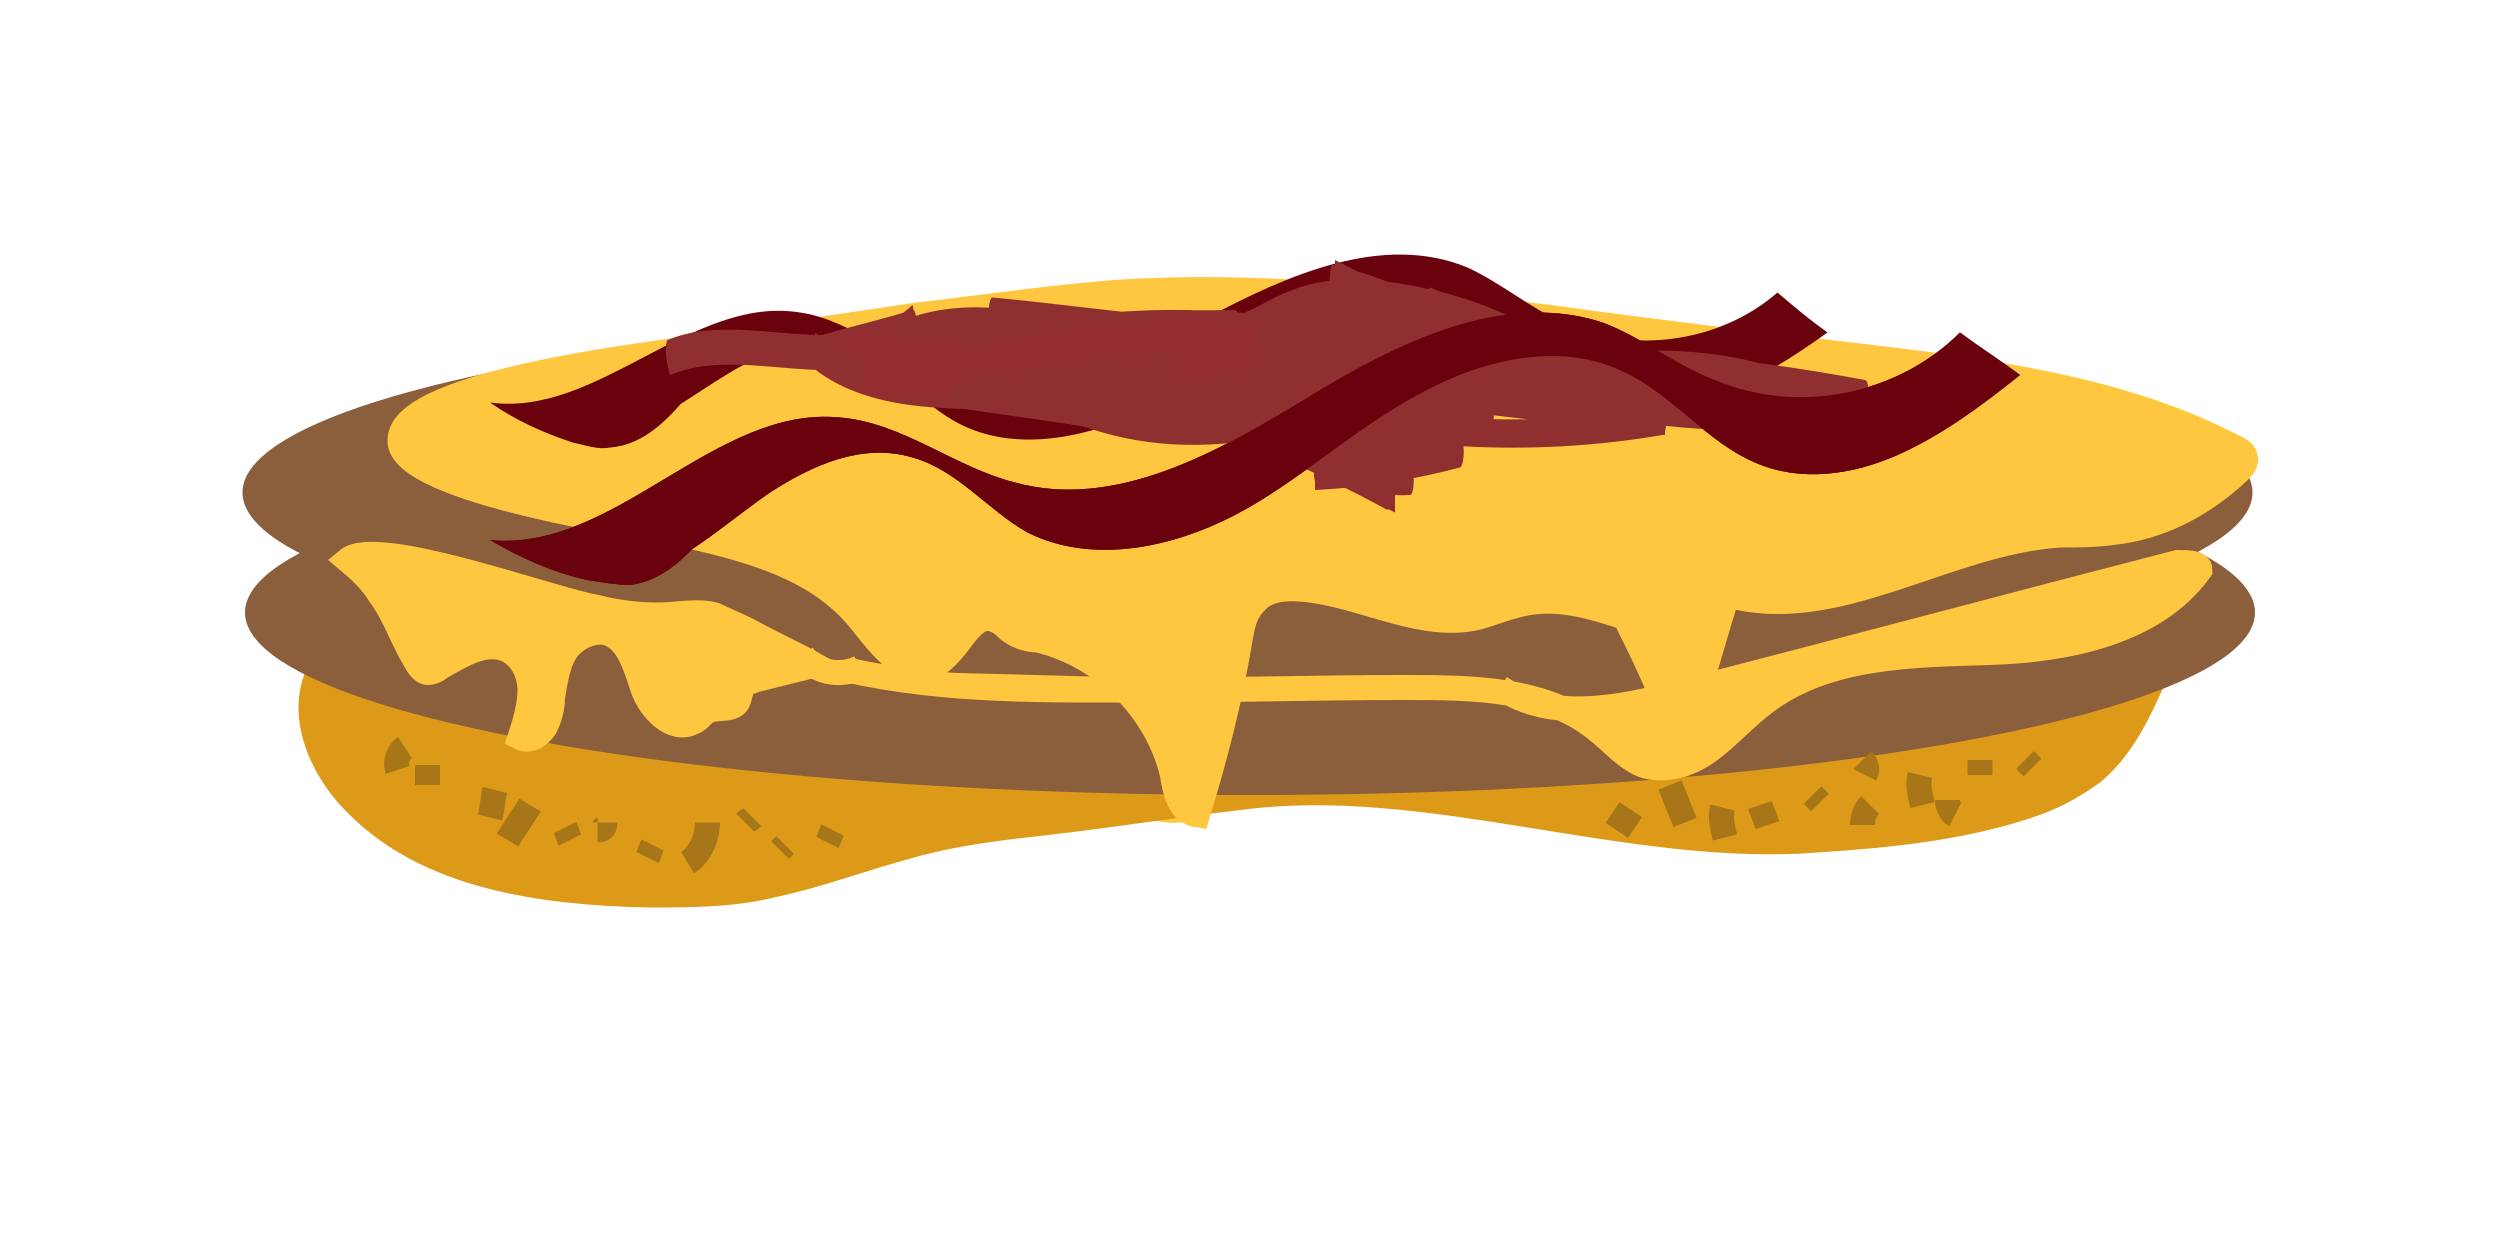 <?xml version="1.0" encoding="utf-8"?>
<!-- Generator: Adobe Illustrator 25.0.1, SVG Export Plug-In . SVG Version: 6.00 Build 0)  -->
<svg version="1.1" id="Layer_1" xmlns="http://www.w3.org/2000/svg" xmlns:xlink="http://www.w3.org/1999/xlink" x="0px" y="0px"
	 viewBox="0 0 100 50" style="enable-background:new 0 0 100 50;" xml:space="preserve">
<style type="text/css">
	.st0{fill:#FFC63F;stroke:#FFC63F;stroke-miterlimit:10;}
	.st1{fill:none;stroke:#FFC63F;stroke-miterlimit:10;}
	.st2{fill:#DD9A19;stroke:#DD9A19;stroke-miterlimit:10;}
	.st3{fill:#8B5E3C;}
	.st4{fill:#69020D;}
	.st5{fill:none;stroke:#A67619;stroke-miterlimit:10;}
	.st6{fill:#902F30;}
	.st7{fill:#942D2F;}
</style>
<path class="st0" d="M42.3,29.6c0.8,0.8,1.7,1.5,2.7,2.1c0.7,0.4,1.4,0.8,2.2,0.7c1-0.2,1.5-1.2,2.3-1.7c0.5-0.3,1.1-0.4,1.6-0.6
	c0.9-0.3,1.8-1,2.2-1.9c-1.2,0.4-2.4,0.8-3.7,0.8c-2.2,0-4.2-1.3-6.4-1.4c-0.9,0-2.3-0.1-3.1,0.2C40.8,28.3,41.6,28.9,42.3,29.6z"/>
<path class="st1" d="M39.6,27.5c-1.1-0.5-2.3-0.9-3.5-0.8c-0.3,0-0.7,0.1-1,0.2c-0.9,0.1-1.9-0.1-2.8-0.5"/>
<path class="st2" d="M12.8,26.8c-0.9,1.7,0,3.9,1.4,5.3c2.9,3,7.5,3.6,11.7,3.7c1.7,0,3.4,0,5-0.4c1.9-0.4,3.7-1.1,5.6-1.6
	c1.8-0.5,3.6-0.7,5.4-0.9c2.6-0.3,5.1-0.7,7.7-1c7.5-1,15.6,2.3,23.1,1.7c3-0.2,6-0.5,8.8-1.5c0.8-0.3,1.5-0.7,2.2-1.2
	c1.2-1,1.9-2.5,2.5-3.9"/>
<ellipse class="st3" cx="50" cy="24.5" rx="40.2" ry="7.3"/>
<ellipse class="st3" cx="49.9" cy="19.7" rx="40.2" ry="7.3"/>
<path class="st0" d="M15.2,23.8c0.6,0.8,0.9,1.8,1.4,2.6c0.1,0.2,0.3,0.5,0.5,0.5c0.2,0,0.4-0.1,0.5-0.2c0.9-0.5,1.8-1.1,2.7-0.7
	c0.6,0.3,0.9,1,0.9,1.6c0,0.6-0.2,1.3-0.4,1.9c0.4,0.2,0.8-0.1,1-0.4c0.2-0.4,0.3-0.8,0.3-1.2c0.1-0.6,0.2-1.3,0.5-1.8
	c0.3-0.5,1-0.9,1.6-0.8c0.9,0.2,1.2,1.3,1.5,2.2c0.3,0.9,1.2,1.8,2,1.4c0.3-0.1,0.4-0.4,0.7-0.5c0.4-0.1,0.9,0,1.1-0.3
	c0.1-0.2,0.1-0.4,0.2-0.6c0.1-0.2,0.3-0.2,0.5-0.3c0.8-0.2,1.6-0.4,2.4-0.6c-0.9-0.5-1.8-0.9-2.7-1.4c-0.4-0.2-0.9-0.4-1.3-0.6
	c-0.7-0.2-1.5,0-2.3,0c-0.8,0-1.6-0.1-2.4-0.3c-1.8-0.3-8.8-2.9-10-1.9C14.5,22.9,14.9,23.3,15.2,23.8z"/>
<path class="st0" d="M27.4,21.4c2.6,0.6,5.3,1.3,7,3.4c0.8,1,1.8,2.4,3,1.8c1-0.5,1.4-2.2,2.4-1.8c0.3,0.1,0.5,0.4,0.7,0.5
	c0.3,0.2,0.7,0.3,1,0.3c2.6,0.6,4.8,2.8,5.4,5.4c0.1,0.7,0.3,1.5,1,1.6c0.7-2.3,1.3-4.6,1.7-7c0.1-0.6,0.2-1.1,0.6-1.5
	c0.5-0.6,1.4-0.6,2.2-0.5c2.3,0.3,4.5,1.6,6.7,1.1c0.7-0.2,1.4-0.5,2.1-0.6c1.3-0.2,2.6,0.2,3.8,0.6c0.5,1,1,2,1.4,3
	c0.1,0.3,0.3,0.6,0.6,0.7c0.5,0.1,0.9-0.5,1-1c0.4-1.2,0.7-2.4,1.1-3.6c4.4,1.2,8.7-2.1,13.3-2.4c0.7,0,1.4,0,2.1-0.1
	c1.9-0.2,3.6-1.1,5-2.4c0.2-0.2,0.4-0.4,0.3-0.6c0-0.2-0.2-0.3-0.4-0.4c-4.4-2.3-9.5-3-14.5-3.6c-4.3-0.5-8.6-1-12.9-1.6
	c-5.8-0.7-11.6-1.4-17.4-1c-2.6,0.2-5.3,0.6-7.9,0.9c-2.7,0.4-5.4,0.8-8.2,1.2c-1.7,0.3-12.5,1.4-12.5,3.8
	C15.9,19.7,26.1,21.1,27.4,21.4z"/>
<path class="st4" d="M25.8,23c1.9-0.8,3.4-2.2,5-3.3c1.7-1.1,3.7-2,5.7-1.4c1.8,0.5,3,2.1,4.6,3c2.6,1.3,5.8,0.6,8.3-0.7
	s4.7-3.4,7.3-4.8c2.5-1.4,5.7-2.2,8.3-0.9c1.9,0.9,3.3,2.8,5.2,3.6c1.8,0.8,3.9,0.5,5.7-0.3c1.8-0.8,3.4-2,4.9-3.2
	c-0.8-0.6-1.6-1.1-2.4-1.7c-2.5,2.5-6.5,3.3-9.8,1.9c-1.6-0.6-2.9-1.7-4.5-2.3c-4-1.3-8.2,0.8-11.8,3c-3.6,2.2-7.7,4.5-11.7,3.4
	c-2.4-0.6-4.5-2.4-7-2.6c-5-0.5-9,5.4-14,4.9c1.2,0.7,2.5,1.3,3.9,1.6c0.6,0.1,1.2,0.2,1.7,0.2c1.6-0.2,2.7-1.6,3.7-2.9"/>
<path class="st4" d="M24.7,17.5c1.6-0.6,3-1.7,4.5-2.6c1.5-0.9,3.3-1.5,5-0.9c1.5,0.5,2.5,2,3.9,2.8c2.2,1.3,5,0.8,7.3-0.2
	s4.3-2.7,6.6-3.8c2.3-1.1,5.1-1.6,7.3-0.4c1.6,0.9,2.7,2.6,4.4,3.4c1.5,0.7,3.4,0.6,5,0c1.6-0.6,3-1.5,4.4-2.5c-0.7-0.5-1.3-1-2-1.6
	c-2.3,2-5.8,2.5-8.6,1.2c-1.3-0.6-2.5-1.6-3.8-2.2c-3.4-1.4-7.2,0.3-10.4,2c-3.2,1.7-6.9,3.5-10.4,2.4c-2.1-0.6-3.8-2.3-5.9-2.6
	c-4.3-0.7-8.1,4.2-12.4,3.6c1,0.7,2.1,1.2,3.3,1.6c0.5,0.1,1,0.3,1.5,0.2c1.4-0.1,2.4-1.2,3.3-2.3"/>
<path class="st5" d="M15.9,30.8c-0.1-0.3,0-0.7,0.3-0.9"/>
<path class="st5" d="M17.1,31.4c0-0.3,0-0.5,0-0.8"/>
<path class="st5" d="M19.6,32.7c0.1-0.4,0.1-0.7,0.2-1.1"/>
<path class="st5" d="M22.8,33.6c-0.1-0.2-0.1-0.3-0.2-0.5"/>
<path class="st5" d="M20.3,33.6c0.3-0.5,0.6-0.9,0.9-1.4"/>
<path class="st5" d="M23.9,33.2c0.2,0,0.3-0.1,0.3-0.3"/>
<path class="st5" d="M25.9,34.3c0.1-0.2,0.1-0.3,0.2-0.5"/>
<path class="st5" d="M27.5,34.5c0.5-0.3,0.8-1,0.8-1.6"/>
<path class="st5" d="M29.8,32.9c0.1-0.1,0.2-0.1,0.3-0.2"/>
<path class="st5" d="M31.2,34c0.1-0.1,0.1-0.1,0.2-0.2"/>
<path class="st5" d="M33.1,33.7c0.1-0.2,0.1-0.3,0.2-0.5"/>
<path class="st5" d="M64.5,32.5c0.3,0.2,0.6,0.4,0.9,0.6"/>
<path class="st5" d="M66.8,31.4c0.2,0.5,0.4,1,0.6,1.5"/>
<path class="st5" d="M68.9,32.3c-0.1,0.4,0,0.8,0.1,1.2"/>
<path class="st5" d="M70.4,32.2c0.1,0.3,0.2,0.5,0.3,0.8"/>
<path class="st5" d="M72.5,31.8c0.1,0.1,0.2,0.2,0.3,0.3"/>
<path class="st5" d="M74.5,30.4c0.2,0.2,0.2,0.4,0.1,0.6"/>
<path class="st5" d="M74.8,32.2c-0.2,0.2-0.3,0.5-0.3,0.8"/>
<path class="st5" d="M76.8,31c-0.1,0.4,0,0.8,0.1,1.2"/>
<path class="st5" d="M77.9,32c0,0.2,0.1,0.5,0.3,0.6"/>
<path class="st5" d="M79.2,30.4c0,0.2,0,0.4,0,0.6"/>
<path class="st5" d="M81,30.4c0.1,0.1,0.2,0.2,0.3,0.3"/>
<path class="st0" d="M33.9,26.8c4,0.9,8.2,0.8,12.3,0.8c3.3,0,6.6-0.1,9.9-0.1c2.8,0,5.8,0,7.9,1.8c0.5,0.4,1,1,1.7,1.3
	c0.9,0.3,1.9,0,2.7-0.6c0.8-0.6,1.4-1.3,2.2-1.9c2.5-1.9,5.9-1.9,9-2c3.1-0.1,6.6-0.8,8.4-3.3c0-0.3-0.5-0.3-0.9-0.3
	c-6.6,1.7-13.3,3.5-19.9,5.2c-2.4,0.6-5.1,1.2-7.2-0.2"/>
<path class="st1" d="M34.4,26.7c-0.8,0.4-1.8,0.2-2.3-0.5"/>
<g>
	<g>
		<path class="st6" d="M26.8,15c3.1-1.3,7.1,1.1,9.8-1.4c0.1-0.1,0.1-1.3-0.1-1.2c-1.3,0.4-2.6,0.7-4,1.1c-0.2,0.1-0.2,1.1,0,1.2
			c2.5,2,6.2,1.6,9.3,1.7c0.2,0,0.2-1.1,0-1.2c-1.5-0.9-3.1-1.6-4.9-2c0,0.4,0,0.8,0,1.2c1.9-1,4.3-0.6,5.6,1.2c0-0.4,0-0.8,0-1.2
			c-2.1,0.1-4.2,0.3-6.3,0.4c-0.2,0-0.2,1.2,0,1.2c2.5,0.4,4.9,0.7,7.4,1.1c0.2,0,0.2-1.1,0-1.2c-2.7-1.9-5.9-2.7-9.2-2.3
			c0,0.4,0,0.8,0,1.2c5-3,10.4,0.2,14.7,2.9c0-0.4,0-0.8,0-1.2c-2.6,0.4-5.2-0.1-7.6-1.3c0,0.4,0,0.8,0,1.2c1.1,0.4,2.3,0.3,3.5,0.3
			c1.2,0.1,2.5,0.3,3.6,0.7c2.4,0.7,4.7,1.8,6.9,3c0,0,0.3-1.1,0-1.2c-2.5-1.2-4.9-2.5-7.4-3.7c0,0.4,0,0.8,0.1,1.2
			c1.6-1.2,3.7-1.5,5.6-0.9c0-0.4,0-0.8,0-1.2c-2-0.3-4.1-0.3-6.1-0.1c-0.2,0-0.2,1.3,0,1.2c3.2-0.2,7-0.4,9.1,2.5
			c0-0.4,0-0.8,0-1.2c-0.8,0.2-7.3,0.8-6.9-0.8c0.2-1.1,2.1-0.7,2.8-0.4c1.1,0.5,2,1.3,3.2,1.6c0.1,0,0.2-1.2,0-1.2
			c-1.4-0.4-2.9-0.9-4.3-1.3c-0.1,0-0.2,1.1,0,1.2c1.1,1,2.5,1.5,4,1.5c0.2,0,0.2-1.2,0-1.2c-1.7-0.2-3.4-0.6-5-1.1
			c-0.1,0-0.2,1.2,0,1.2c5.2,1.5,10.6,1.8,15.9,0.9c0.2,0,0.2-1.2,0-1.2c-2.9-0.3-5.9-0.7-8.8-1c0,0.4,0,0.8,0,1.2
			c1.7-0.2,3.3-0.1,5,0.3c0.1,0,0.2-1.2,0-1.2c-2.1-0.6-4.1-1.5-6-2.5c-0.1,0-0.2,1.1,0,1.2c0.5,0.4,1,0.9,1.5,1.3
			c0-0.4,0-0.8,0-1.2c-1.8,0.1-3.6-0.2-5.4-0.8c0,0.4,0,0.8,0,1.2c0.9,0,1.7,0,2.6,0c0.2,0,0.2-1.2,0-1.2c-4.2-1.1-8.5-1.4-12.8-0.8
			c-0.2,0-0.2,1.1,0,1.2c3.2,1.8,6.7,2.4,10.3,2c0.2,0,0.2-1.2,0-1.2c-1.5-0.2-2.8-0.7-4-1.5c0,0.4,0,0.8,0,1.2
			c3.1-0.5,5.9-0.3,8.8,0.8c2.9,1.1,5.8,1.3,8.8,1.3c0.2,0,0.2-1.2,0-1.2c-2.7-0.7-5.4-1.2-8.2-1.3c0,0.4,0,0.8,0,1.2
			c1.3-0.1,2.6-0.2,3.9-0.3c0.2,0,0.2-1.1,0-1.2c-1.5-1-3.1-1.7-4.9-2.1c-1.7-0.4-3.9-0.7-5.6,0c-0.9,0.3-1.6,0.9-2.5,1.1
			c-1,0.2-2,0-3-0.1c-2.2-0.2-4.3-0.5-6.5-0.7c-0.2,0-0.2,1.2,0,1.2c2,0.2,4,0.4,6.1,0.6c1,0.1,2.1,0.3,3.1,0.2c1-0.1,1.7-0.5,2.6-1
			c1.6-0.8,3.7-0.6,5.4-0.3c2,0.4,3.8,1.1,5.4,2.2c0-0.4,0-0.8,0-1.2c-1.3,0.1-2.6,0.2-3.9,0.3c-0.2,0-0.2,1.2,0,1.2
			c2.8,0.2,5.5,0.6,8.2,1.3c0-0.4,0-0.8,0-1.2c-3.1,0-5.9-0.2-8.8-1.3c-2.9-1.1-5.7-1.3-8.8-0.8c-0.2,0-0.2,1.1,0,1.2
			c1.2,0.8,2.6,1.4,4,1.6c0-0.4,0-0.8,0-1.2c-3.6,0.5-7.1-0.2-10.3-2c0,0.4,0,0.8,0,1.2c4.3-0.6,8.6-0.3,12.8,0.8c0-0.4,0-0.8,0-1.2
			c-0.9,0-1.7,0-2.6,0c-0.2,0-0.2,1.2,0,1.2c1.7,0.6,3.5,0.8,5.4,0.8c0.2,0,0.1-1.1,0-1.2c-0.5-0.4-1-0.9-1.5-1.3c0,0.4,0,0.8,0,1.2
			c1.9,1,3.9,1.9,6,2.5c0-0.4,0-0.8,0-1.2c-1.7-0.4-3.3-0.5-5-0.3c-0.2,0-0.2,1.2,0,1.2c2.9,0.3,5.9,0.7,8.8,1c0-0.4,0-0.8,0-1.2
			c-5.3,1-10.7,0.7-15.9-0.9c0,0.4,0,0.8,0,1.2c1.7,0.5,3.3,0.8,5,1.1c0-0.4,0-0.8,0-1.2c-1.5,0-2.8-0.4-3.9-1.5c0,0.4,0,0.8,0,1.2
			c1.4,0.4,2.9,0.9,4.3,1.3c0-0.4,0-0.8,0-1.2c-1.6-0.4-3-2.1-4.8-1.9c-1.1,0.1-1.6,1.1-1.6,2.1c0,1,0.3,1.6,1.4,1.9
			c1.9,0.6,4.1,0.4,6,0c0.3-0.1,0.1-1.1,0-1.2c-2.2-2.9-5.9-2.8-9.2-2.6c0,0.4,0,0.8,0,1.2c2.1-0.2,4.1-0.2,6.1,0.1
			c0.1,0,0.2-1.2,0-1.2c-2-0.6-4-0.3-5.7,1c-0.2,0.1-0.1,1.1,0.1,1.2c2.5,1.2,4.9,2.5,7.4,3.7c0-0.4,0-0.8,0-1.2
			c-2.2-1.1-4.5-2.3-6.9-3c-1.1-0.3-2.3-0.6-3.4-0.7c-1.2-0.1-2.5,0.1-3.7-0.4c-0.1,0-0.2,1.1,0,1.2c2.4,1.2,4.9,1.6,7.6,1.3
			c0.2,0,0.2-1.1,0-1.2c-4.3-2.8-9.8-6-14.7-3c-0.2,0.1-0.2,1.3,0,1.2c3.2-0.4,6.4,0.3,9.1,2.2c0-0.4,0-0.8,0-1.2
			c-2.5-0.4-4.9-0.7-7.4-1.1c0,0.4,0,0.8,0,1.2c2.1-0.1,4.2-0.3,6.3-0.4c0.2,0,0.1-1.1,0-1.2c-1.4-1.7-3.8-2.2-5.7-1.2
			c-0.2,0.1-0.2,1.2,0,1.2c1.7,0.4,3.3,1.1,4.8,2c0-0.4,0-0.8,0-1.2c-3-0.1-6.7,0.3-9.2-1.7c0,0.4,0,0.8,0,1.2
			c1.3-0.4,2.6-0.7,4-1.1c0-0.4,0-0.8-0.1-1.2c-2.7,2.5-6.7,0.1-9.8,1.4C26.5,13.9,26.8,15.1,26.8,15L26.8,15z"/>
	</g>
</g>
<g>
	<g>
		<path class="st6" d="M37,14c3.1,0.1,6.1,0.1,9.2,0.2c0-0.4,0-0.8-0.1-1.2c-1.4,1.1-3.1,1.5-4.9,1.2c0,0.4,0,0.8,0,1.2
			c2.3,0.4,4.6,0.5,6.9,0.3c0.2,0,0.2-1.2,0-1.2c-2-0.1-4.1-0.3-6.1-0.7c0,0.4,0,0.8,0,1.2c2.3-0.8,4.8-1.2,7.2-1.2
			c0-0.4,0-0.8,0-1.2c-1.9,0.3-3.8,0.6-5.7,0.9c-0.2,0-0.2,1.2,0,1.2c3.2,0.5,6.3,1,9.5,1.5c0-0.4,0-0.8,0-1.2
			c-1.6,0.3-3.2,0.5-4.9,0.8c-0.2,0-0.2,1.2,0,1.2c1.6,0.4,3.2,0.7,4.9,0.8c0.2,0,0.2-1.2,0-1.2c-1.1-0.4-2.3-0.9-3.4-1.3
			c0,0.4,0,0.8,0,1.2c1.6,0.3,3.1,0.7,4.6,1.3c0-0.4,0-0.8,0-1.2c-0.6,0-1.2,0.1-1.8,0.4c-0.2,0.1-0.2,1.1,0,1.2
			c1.1,1.1,2.4,1.7,4,1.6c0.2,0,0.2-1.2,0-1.2c-1.3-0.1-2.5-0.1-3.8-0.2c0,0.4,0,0.8,0,1.2c2-0.1,3.9-0.4,5.8-0.9
			c0.2-0.1,0.2-1.2,0-1.2c-0.9-0.1-1.7-0.1-2.6,0c0,0.4,0,0.8,0,1.2c0.9-0.6,1.8-1.1,2.7-1.7c0.2-0.1,0.2-1.2,0-1.2
			c-1.3-0.2-2.5-0.4-3.8-0.6c0,0.4,0,0.8,0,1.2c1.5-0.2,3-0.3,4.5-0.5c0.2,0,0.2-1.2,0-1.2c-1.8-0.6-3.6-1.2-5.4-1.9
			c0,0.4,0,0.8,0,1.2c1.5-0.1,2.9-0.1,4.4,0.1c0-0.4,0-0.8,0-1.2c-2.2,0.7-4.4,0.7-6.5-0.1c0,0.4,0,0.8,0,1.2c1.4,0,2.7,0.1,4.1,0.1
			c0-0.4,0-0.8,0-1.2c-2.4,0.8-4.9,1.1-7.5,1c0,0.4,0,0.8,0,1.2c2.8-1.3,5.8-2,8.9-1.9c0.2,0,0.2-1.1,0-1.2
			c-1.3-0.6-2.5-1.1-3.9-1.4c-0.1,0-0.2,1.1,0,1.2c1.7,0.9,3.4,1.7,5.2,2.3c0-0.4,0-0.8,0-1.2c-2.1-0.3-4.3-0.5-6.4-0.8
			c0,0.4,0,0.8,0,1.2c2.4,0.3,4.8,0.5,7.2,0.8c0.2,0,0.2-1.1,0-1.2c-0.7-0.4-1.5-0.8-2.2-1.2c0,0.4,0,0.8,0,1.2
			c0.7,0.2,2.5,1,2.6,1.9c0-0.3,0.1-0.5,0.1-0.8c-0.5,0.7-2.1,0.5-2.9,0.6c-1,0.1-2.1,0.2-3.1,0.3c-0.2,0-0.2,1.2,0,1.2
			c1.9,0.8,3.8,1.2,5.8,1.2c0.2,0,0.2-1.2,0-1.2c-2.1-0.3-4.1-0.2-6.2,0.2c-0.2,0-0.1,1.3,0,1.2c4.2-0.5,8.4-1.2,12.5-2.2
			c0.2,0,0.2-1.2,0-1.2c-2.1-0.3-4.2-0.6-6.3-0.8c-0.2,0-0.1,1.1,0,1.2c1.4,1.2,3.2,0.9,4.8,0.8c2.2-0.2,4.4,0,6.6,0.6
			c0-0.4,0-0.8,0-1.2c-3.2,0-6.5,0.1-9.7,0.1c-0.2,0-0.2,1.2,0,1.2c3.2,0.9,6.4,1.3,9.7,1.2c0.2,0,0.2-1.2,0-1.2
			c-2.4-1-4.9-1.5-7.5-1.3c-0.2,0-0.2,1.2,0,1.2c3.7,0.2,7.4,0.3,11.1,0.5c0.2,0,0.2-1.2,0-1.2c-2.7-0.5-5.4-0.9-8.1-1
			c-0.2,0-0.2,1.2,0,1.2c2.5,0.4,5,0.8,7.6,1.1c0-0.4,0-0.8,0-1.2c-2.2-0.2-4.5-0.3-6.7-0.2c-0.2,0-0.2,1.2,0,1.2
			c2.3,0.8,4.8,1.1,7.2,1c0.2,0,0.2-1.2,0-1.2c-1.8-0.3-3.6-0.7-5.4-1c-0.1,0-0.2,1.2,0,1.2c1.8,0.3,3.6,0.7,5.4,1
			c0-0.4,0-0.8,0-1.2c-2.5,0.1-4.9-0.2-7.2-1c0,0.4,0,0.8,0,1.2c2.2-0.1,4.5,0,6.7,0.2c0.1,0,0.2-1.2,0-1.2c-2.5-0.4-5-0.8-7.6-1.1
			c0,0.4,0,0.8,0,1.2c2.7,0.1,5.4,0.4,8.1,1c0-0.4,0-0.8,0-1.2c-3.7-0.2-7.4-0.3-11.1-0.5c0,0.4,0,0.8,0,1.2
			c2.6-0.2,5.1,0.2,7.5,1.3c0-0.4,0-0.8,0-1.2c-3.3,0.1-6.6-0.3-9.7-1.2c0,0.4,0,0.8,0,1.2c3.2,0,6.5-0.1,9.7-0.1
			c0.2,0,0.2-1.2,0-1.2c-2-0.6-4.1-0.8-6.2-0.6c-1.8,0.1-3.7,0.5-5.1-0.7c0,0.4,0,0.8,0,1.2c2.1,0.3,4.2,0.6,6.3,0.8
			c0-0.4,0-0.8,0-1.2c-4.1,0.9-8.3,1.6-12.5,2.2c0,0.4,0,0.8,0,1.2c2.1-0.4,4.1-0.5,6.2-0.2c0-0.4,0-0.8,0-1.2c-2-0.1-4-0.5-5.8-1.2
			c0,0.4,0,0.8,0,1.2c1.4-0.2,2.9-0.3,4.3-0.5c0.8-0.1,1.7,0,1.8-0.9c0.3-1.7-1.5-2.8-2.8-3.3c-0.1,0-0.2,1.1,0,1.2
			c0.7,0.4,1.5,0.8,2.2,1.2c0-0.4,0-0.8,0-1.2c-2.4-0.3-4.8-0.5-7.2-0.8c-0.1,0-0.2,1.2,0,1.2c2.1,0.3,4.3,0.5,6.4,0.8
			c0.2,0,0.2-1.2,0-1.2c-1.8-0.7-3.5-1.4-5.2-2.3c0,0.4,0,0.8,0,1.2c1.4,0.3,2.7,0.7,3.9,1.4c0-0.4,0-0.8,0-1.2
			c-3.1-0.1-6.1,0.6-8.9,1.9c-0.2,0.1-0.2,1.2,0,1.2c2.6,0.1,5-0.2,7.5-1c0.2-0.1,0.2-1.2,0-1.2c-1.4,0-2.7-0.1-4.1-0.1
			c-0.2,0-0.2,1.2,0,1.2c2.1,0.8,4.4,0.8,6.5,0.1c0.2-0.1,0.2-1.2,0-1.2c-1.5-0.2-2.9-0.2-4.4-0.1c-0.2,0-0.2,1.2,0,1.2
			c1.8,0.6,3.6,1.2,5.4,1.9c0-0.4,0-0.8,0-1.2c-1.5,0.2-3,0.3-4.5,0.5c-0.2,0-0.2,1.2,0,1.2c1.3,0.2,2.5,0.4,3.8,0.6
			c0-0.4,0-0.8,0-1.2c-0.9,0.6-1.8,1.1-2.7,1.7c-0.2,0.1-0.2,1.3,0,1.2c0.9-0.1,1.7-0.1,2.6,0c0-0.4,0-0.8,0-1.2
			c-1.9,0.5-3.9,0.8-5.8,0.9c-0.2,0-0.2,1.2,0,1.2c1.3,0.1,2.5,0.1,3.8,0.2c0-0.4,0-0.8,0-1.2c-1.5,0.1-2.9-0.4-3.9-1.6
			c0,0.4,0,0.8,0,1.2c0.6-0.3,1.1-0.4,1.8-0.4c0.2,0,0.2-1.2,0-1.2c-1.5-0.6-3-1-4.6-1.3c-0.1,0-0.2,1.1,0,1.2
			c1.1,0.4,2.3,0.9,3.4,1.3c0-0.4,0-0.8,0-1.2c-1.7-0.1-3.3-0.4-4.9-0.8c0,0.4,0,0.8,0,1.2c1.6-0.3,3.2-0.5,4.9-0.8
			c0.2,0,0.2-1.2,0-1.2c-3.2-0.5-6.3-1-9.5-1.5c0,0.4,0,0.8,0,1.2c1.9-0.3,3.8-0.6,5.7-0.9c0.2,0,0.2-1.2,0-1.2
			c-2.5,0-4.9,0.3-7.2,1.2c-0.2,0.1-0.2,1.2,0,1.2c2,0.4,4,0.6,6.1,0.7c0-0.4,0-0.8,0-1.2c-2.3,0.1-4.6,0-6.9-0.3
			c-0.1,0-0.2,1.2,0,1.2c1.8,0.3,3.5-0.1,4.9-1.2c0.1-0.1,0.1-1.2-0.1-1.2c-3.1-0.1-6.1-0.1-9.2-0.2C36.8,12.7,36.8,14,37,14L37,14z
			"/>
	</g>
</g>
<g>
	<g>
		<path class="st7" d="M34,14.2c1.4,0,2.8,0.4,3.9,1.3c0-0.4,0-0.8,0-1.2c-1.1,0-2.2,0-3.3,0c0,0.4,0,0.8,0,1.2
			c1.4,0,2.8-0.1,4.1-0.4c0.2,0,0.2-1.2,0-1.2c-0.9-0.3-1.9-0.3-2.8-0.2c-0.1,0-0.1,0.2-0.1,0.2c0,0.3-0.1,0.8,0,1.1
			c0.2,0.5,0.7,0.3,1.2,0.3c1.4-0.2,2.8-0.4,4.2-0.6c2.9-0.5,5.8-0.9,8.8-0.5c0-0.4,0-0.8,0-1.2c-0.8,0-1.5-0.1-2.3-0.1
			c-0.2,0-0.2,1.1,0,1.2c0.7,0.3,1.3,0.5,2.1,0.5c0-0.4,0-0.8,0-1.2c-0.8,0.4-1.6,0.5-2.4,0.5c-0.2,0-0.2,1.2,0,1.2
			c0.3,0.1,0.4,0,0.6-0.1c0.2-0.2,0-1.3-0.1-1.2c-0.2,0.2-0.4,0.2-0.5,0.1c0,0.4,0,0.8,0,1.2c0.9,0,1.6-0.1,2.4-0.5
			c0.2-0.1,0.2-1.2,0-1.2c-0.7,0-1.4-0.2-2.1-0.5c0,0.4,0,0.8,0,1.2c0.8,0,1.5,0.1,2.3,0.1c0.2,0,0.2-1.2,0-1.2
			c-2.4-0.3-4.7-0.1-7.1,0.2c-1.2,0.2-2.3,0.4-3.5,0.6c-0.6,0.1-1.2,0.2-1.8,0.3c-0.4,0.1-1.3,0.3-1.6,0c0,0.3,0.1,0.7,0.1,1
			c0,0,0-0.1,0-0.1c0,0.1-0.1,0.1-0.1,0.2c1-0.1,1.9-0.1,2.8,0.2c0-0.4,0-0.8,0-1.2c-1.4,0.2-2.8,0.4-4.1,0.4c-0.2,0-0.2,1.2,0,1.2
			c1.1,0,2.2,0,3.3,0c0.2,0,0.1-1.1,0-1.2c-1.1-0.9-2.5-1.4-4-1.3C33.7,12.9,33.8,14.2,34,14.2L34,14.2z"/>
	</g>
</g>
<path class="st4" d="M25.8,23c1.9-0.8,3.4-2.2,5-3.3c1.7-1.1,3.7-2,5.7-1.4c1.8,0.5,3,2.1,4.6,3c2.6,1.3,5.8,0.6,8.3-0.7
	s4.7-3.4,7.3-4.8c2.5-1.4,5.7-2.2,8.3-0.9c1.9,0.9,3.3,2.8,5.2,3.6c1.8,0.8,3.9,0.5,5.7-0.3c1.8-0.8,3.4-2,4.9-3.2
	c-0.8-0.6-1.6-1.1-2.4-1.7c-2.5,2.5-6.5,3.3-9.8,1.9c-1.6-0.6-2.9-1.7-4.5-2.3c-4-1.3-8.2,0.8-11.8,3c-3.6,2.2-7.7,4.5-11.7,3.4
	c-2.4-0.6-4.5-2.4-7-2.6c-5-0.5-9,5.4-14,4.9c1.2,0.7,2.5,1.3,3.9,1.6c0.6,0.1,1.2,0.2,1.7,0.2c1.6-0.2,2.7-1.6,3.7-2.9"/>
</svg>
